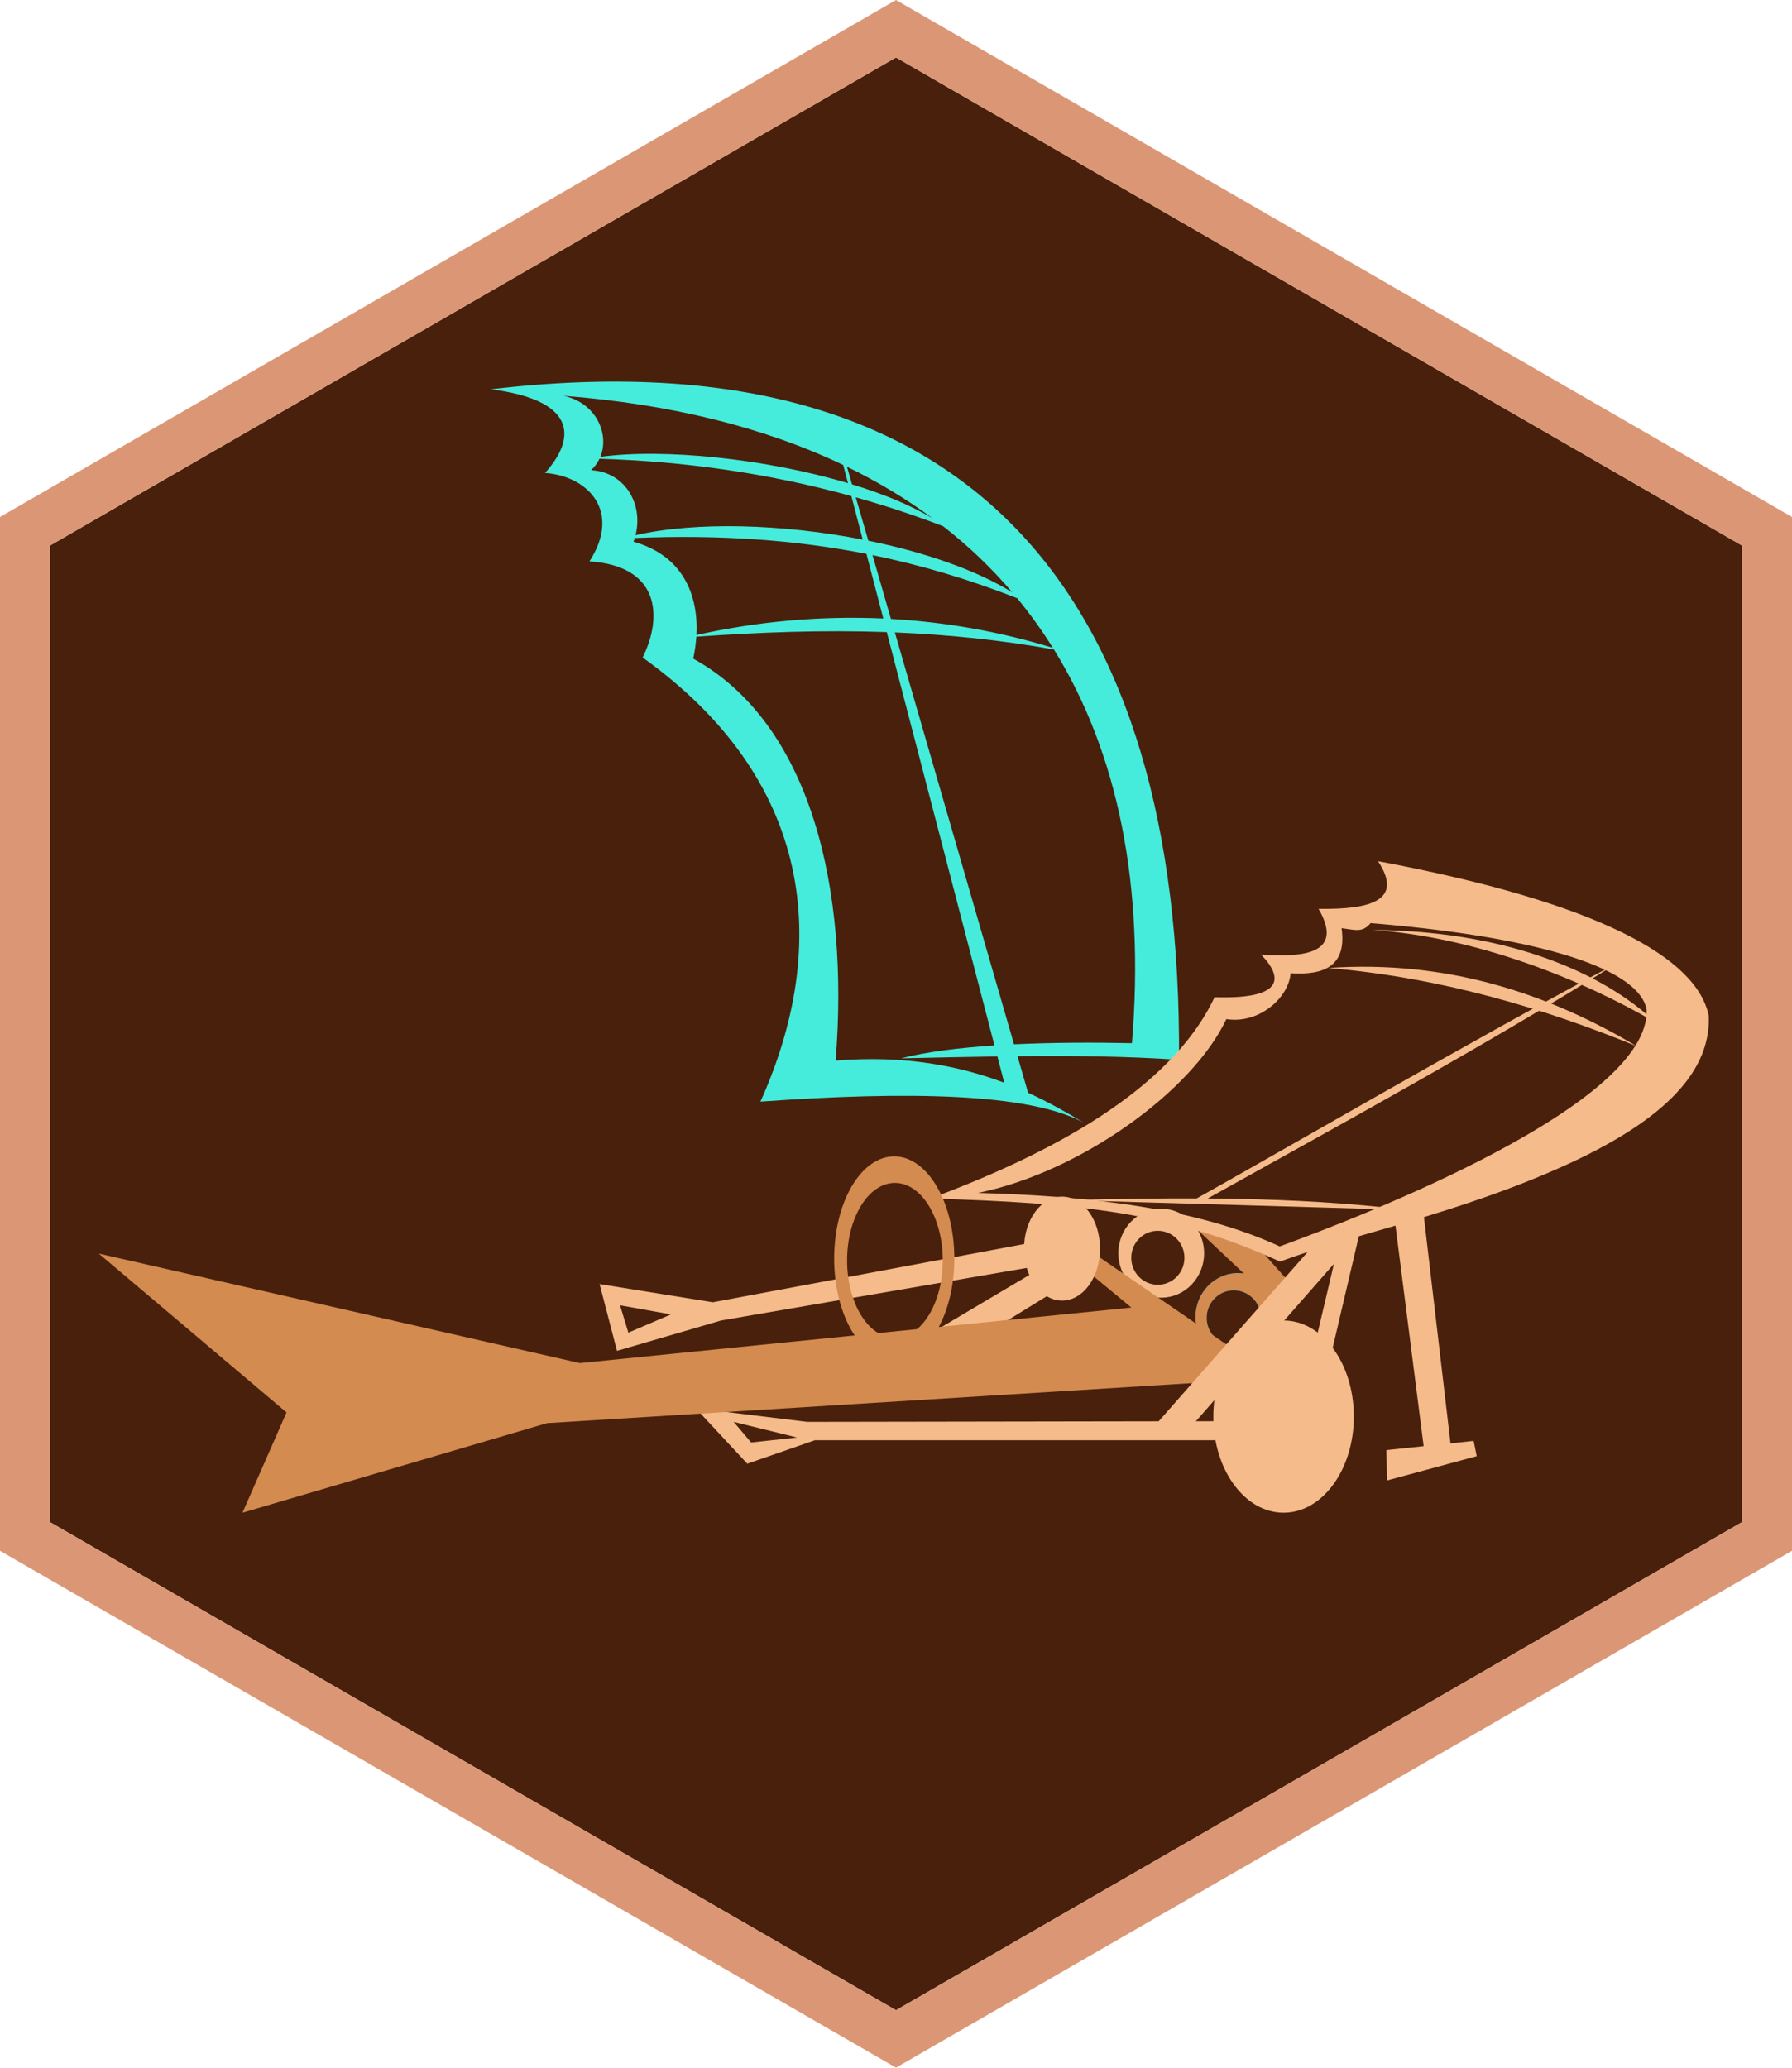 <?xml version="1.0" encoding="UTF-8"?>
<!DOCTYPE svg PUBLIC "-//W3C//DTD SVG 1.1//EN" "http://www.w3.org/Graphics/SVG/1.1/DTD/svg11.dtd">
<!-- Creator: CorelDRAW X7 -->
<svg xmlns="http://www.w3.org/2000/svg" xml:space="preserve" width="19.067px" height="22px" version="1.1" style="shape-rendering:geometricPrecision; text-rendering:geometricPrecision; image-rendering:optimizeQuality; fill-rule:evenodd; clip-rule:evenodd"
viewBox="0 0 15942 18394"
 xmlns:xlink="http://www.w3.org/1999/xlink">
 <defs>
  <style type="text/css">
   <![CDATA[
    .str0 {stroke:#2B2A29;stroke-width:7.787}
    .fil5 {fill:#45ECDB}
    .fil0 {fill:#49200B}
    .fil6 {fill:#D38B50}
    .fil4 {fill:#D38B50}
    .fil1 {fill:#DB9775}
    .fil2 {fill:#F5BB8B}
    .fil3 {fill:#F5BB8B}
   ]]>
  </style>
 </defs>
 <g id="Layer_x0020_1">
  <polygon class="fil0" points="7971,511 11735,2682 15499,4854 15499,9197 15499,13540 11735,15712 7971,17883 4207,15712 443,13540 443,9197 443,4854 4207,2682 "/>
  <path class="fil1" d="M7971 0l7971 4599 0 9197 -7971 4598 -7971 -4598 0 -9197 7971 -4599zm0 511l7528 4343 0 8686 -7528 4343 -7528 -4343 0 -8686 7528 -4343z"/>
  <path class="fil2" d="M11419 11747c345,0 625,383 625,855 0,472 -280,855 -625,855 -346,0 -625,-383 -625,-855 0,-472 279,-855 625,-855z"/>
  <path class="fil3" d="M10331 10753c210,0 381,177 381,396 0,218 -171,395 -381,395 -211,0 -382,-177 -382,-395 0,-219 171,-396 382,-396zm-31 196c131,0 237,108 237,240 0,133 -106,240 -237,240 -131,0 -236,-107 -236,-240 0,-132 105,-240 236,-240z"/>
  <path class="fil4 str0" d="M11013 11321c211,0 382,177 382,395 0,115 -132,134 -207,206 -68,66 -75,190 -175,190 -211,0 -382,-177 -382,-396 0,-218 171,-395 382,-395zm-37 162c131,0 237,108 237,240 0,133 -106,240 -237,240 -131,0 -237,-107 -237,-240 0,-132 106,-240 237,-240z"/>
  <path class="fil5" d="M8015 9415c284,-6 571,-13 858,-17l61 234c-391,-147 -879,-248 -1500,-197 122,-1517 -215,-2996 -1267,-3576 14,-63 23,-129 28,-195 565,-40 1127,-61 1694,-41l958 3677c-311,21 -603,56 -832,115zm-1819 -3766c18,-348 -114,-705 -560,-830 4,-12 8,-23 11,-33 758,-31 1429,17 2061,141l150 575c-561,-25 -1120,26 -1662,147zm3170 114c-476,-146 -959,-230 -1440,-257l-164 -568c443,91 867,219 1288,384 114,140 220,286 316,441zm-1405 -137c466,19 936,66 1415,152 569,919 810,2097 694,3502 -319,-7 -691,-7 -1049,10l-1060 -3664zm-2307 -865c73,-295 -110,-566 -396,-578 32,-30 58,-65 75,-102 756,23 1502,128 2241,332l101 387c-712,-139 -1483,-162 -2021,-39zm2071 49c492,100 951,257 1280,459 -183,-215 -388,-411 -615,-588 -258,-99 -517,-184 -777,-257l112 386zm-2384 -746c83,-204 -38,-481 -327,-543 958,74 1790,283 2487,615l43 162c-738,-220 -1647,-311 -2203,-234zm2239 245c274,83 523,185 718,303 -233,-173 -487,-326 -763,-460l45 157zm1472 5087c484,-5 968,0 1437,32 26,-4098 -1813,-6474 -6124,-5965 728,90 786,408 484,744 385,29 682,342 395,787 625,39 654,492 473,855 1515,1085 1678,2551 1048,3951 1298,-93 2393,-78 2879,189 -143,-86 -308,-181 -498,-268l-94 -325z"/>
  <polygon class="fil3" points="12657,10737 12407,10845 12665,12865 12333,12900 12340,13170 13137,12954 13110,12818 12904,12840 "/>
  <polygon class="fil4" points="11312,11561 11488,11426 11143,11041 10602,10892 "/>
  <path class="fil3" d="M10913 12812l-47 -169 -3684 6 -993 -121 459 493 602 -209 3663 0zm-3822 -24l-564 -139 155 183 409 -44z"/>
  <path class="fil3" d="M6341 11585l-1007 -162 155 594 926 -270 2832 -487 -13 -216 -2893 541zm-372 108l-453 -81 74 243 379 -162z"/>
  <polygon class="fil3" points="8720,11896 8314,11842 9295,11260 9423,11463 "/>
  <polygon class="fil6" points="9666,11105 9673,11308 10065,11632 5158,12126 879,11152 2549,12565 2157,13457 4867,12660 10755,12295 11032,12044 "/>
  <path class="fil3" d="M14560 9307c-788,-469 -1686,-769 -2744,-696 1007,86 1917,358 2744,696z"/>
  <path class="fil3" d="M14729 9097c-360,-350 -1169,-816 -2521,-824 939,61 1901,458 2521,824z"/>
  <path class="fil3" d="M12522 10764c-1014,-123 -2028,-112 -3042,-88 1014,29 2028,58 3042,88z"/>
  <path class="fil3" d="M14395 8563c-1207,754 -2462,1435 -3686,2118 -31,17 -82,-9 -113,8 744,-413 2495,-1435 3799,-2126z"/>
  <polygon class="fil3" points="12110,10906 11718,11041 10231,12731 10562,12731 11867,11243 11650,12163 11779,12318 "/>
  <path class="fil3" d="M11387 11223c-954,-438 -1798,-523 -3110,-561 1058,-393 2138,-962 2528,-1791 590,19 629,-156 414,-379 262,14 773,43 511,-407 455,7 762,-71 529,-424 1957,367 2844,859 2943,1380 18,542 -486,965 -1274,1324 -550,250 -1130,429 -1710,595 -261,75 -532,154 -831,263zm-2 -135c-740,-340 -1666,-447 -2684,-476 905,-183 1906,-902 2209,-1546 298,46 558,-198 571,-408 203,11 512,-1 454,-401 120,15 186,43 258,-45 1343,109 2380,366 2456,770 30,847 -2521,1834 -3264,2106z"/>
  <path class="fil3" d="M9448 10645c187,0 338,207 338,462 0,256 -151,463 -338,463 -186,0 -338,-207 -338,-463 0,-255 152,-462 338,-462z"/>
  <path class="fil6" d="M7955 10287c295,0 535,407 535,909 0,502 -240,909 -535,909 -295,0 -534,-407 -534,-909 0,-502 239,-909 534,-909zm6 236c236,0 426,309 426,690 0,381 -190,689 -426,689 -235,0 -425,-308 -425,-689 0,-381 190,-690 425,-690z"/>
 </g>
</svg>

